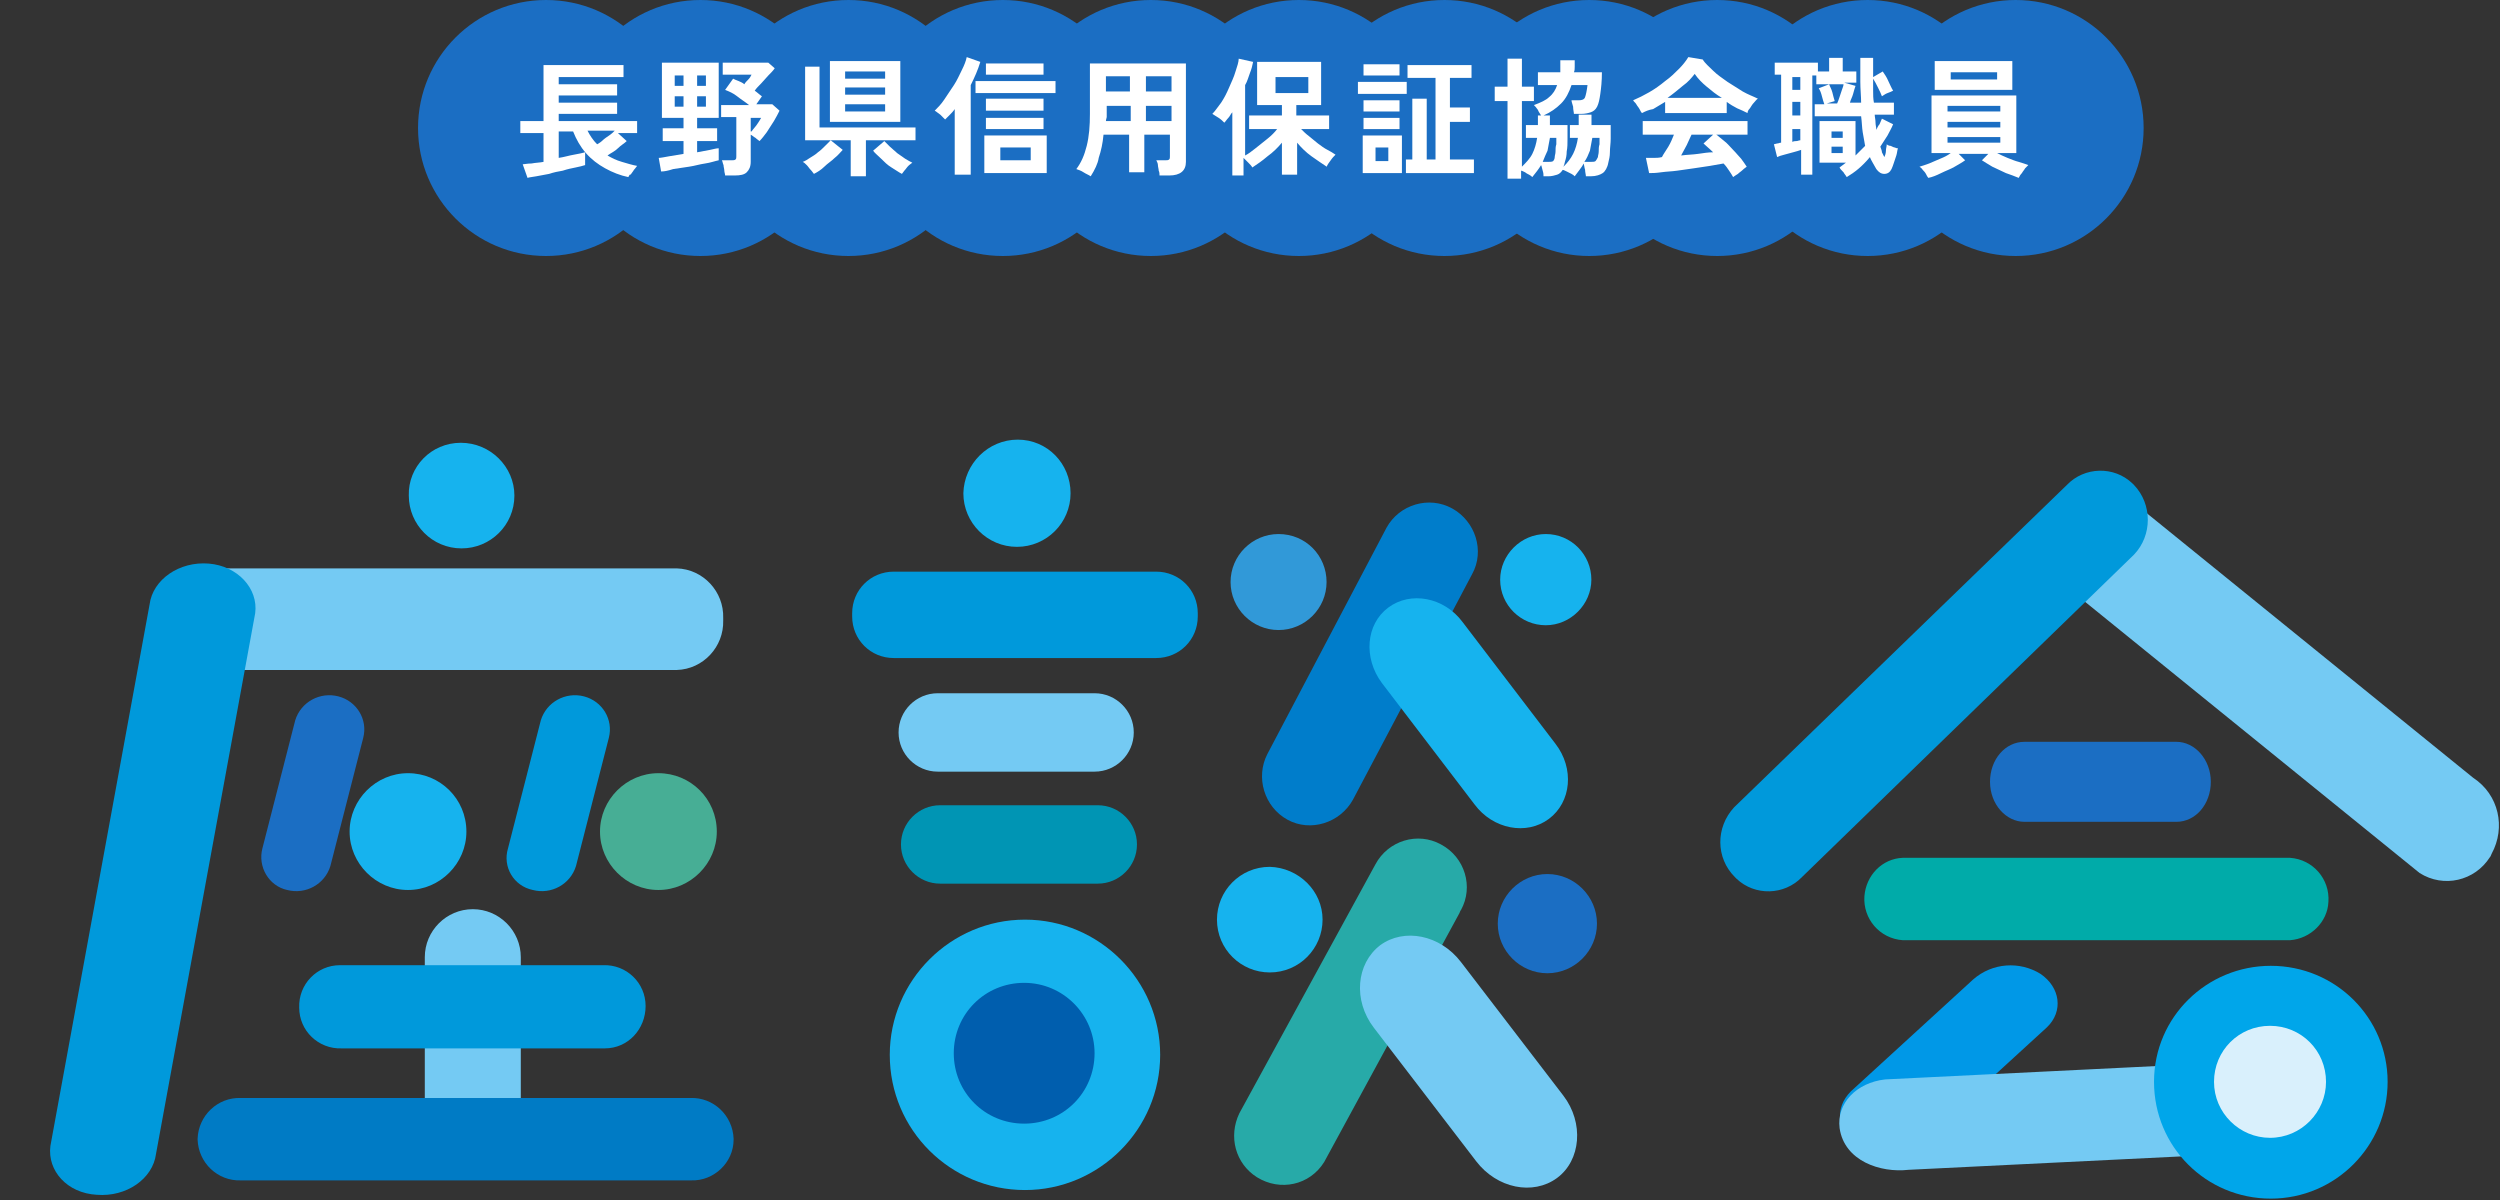 <?xml version="1.0" encoding="utf-8"?>
<!-- Generator: Adobe Illustrator 27.4.0, SVG Export Plug-In . SVG Version: 6.00 Build 0)  -->
<svg version="1.1" id="レイヤー_1" xmlns="http://www.w3.org/2000/svg" xmlns:xlink="http://www.w3.org/1999/xlink" x="0px"
	 y="0px" viewBox="0 0 312.5 150" style="enable-background:new 0 0 312.5 150;" xml:space="preserve">
<rect x="0" y="0" width="312.5" height="150" fill="#333333" stroke="none"/>
<style type="text/css">
	.st0{fill:#1B6EC3;}
	.st1{enable-background:new    ;}
	.st2{fill:#FFFFFF;}
	.st3{fill:#74CAF3;}
	.st4{fill:#0099DB;}
	.st5{fill:#16B3EE;}
	.st6{fill:#47AE95;}
	.st7{fill:#007BC5;}
	.st8{fill:#3199D8;}
	.st9{fill:#005EAE;}
	.st10{fill:#007DCB;}
	.st11{fill:#27AAA8;}
	.st12{fill:#0095B4;}
	.st13{fill:#0098E7;}
	.st14{fill:#00ABA9;}
	.st15{fill:#00A6EA;}
	.st16{fill:#D9F0FC;}
</style>
<g id="グループ_26547" transform="translate(-3189.96 -7778.164)">
	<g id="グループ_26108" transform="translate(3242.215 7778.164)">
		<circle id="楕円形_122" class="st0" cx="16" cy="16" r="16"/>
		<circle id="楕円形_126" class="st0" cx="53.8" cy="16" r="16"/>
		<circle id="楕円形_128" class="st0" cx="91.6" cy="16" r="16"/>
		<circle id="楕円形_130" class="st0" cx="128.3" cy="16" r="16"/>
		<circle id="楕円形_132" class="st0" cx="162.4" cy="16" r="16"/>
		<circle id="楕円形_124" class="st0" cx="35.3" cy="16" r="16"/>
		<circle id="楕円形_125" class="st0" cx="73.1" cy="16" r="16"/>
		<circle id="楕円形_127" class="st0" cx="110.1" cy="16" r="16"/>
		<circle id="楕円形_129" class="st0" cx="146.4" cy="16" r="16"/>
		<circle id="楕円形_131" class="st0" cx="181.2" cy="16" r="16"/>
		<circle id="楕円形_133" class="st0" cx="199.7" cy="16" r="16"/>
	</g>
	<g class="st1">
		<path class="st2" d="M3268.5,7800.3c-1-0.2-2-0.6-2.9-1.1s-1.7-1.1-2.4-1.9c-0.7-0.8-1.2-1.7-1.6-2.7h-1.8v3.3
			c0.7-0.1,1.3-0.3,1.9-0.4c0.6-0.1,1-0.2,1.4-0.3v1.6c-0.3,0.1-0.7,0.2-1.2,0.3s-1,0.2-1.6,0.4c-0.6,0.1-1.1,0.2-1.7,0.4
			c-0.6,0.1-1.1,0.2-1.6,0.3c-0.5,0.1-0.8,0.1-1.1,0.2l-0.6-1.7c0.2,0,0.6-0.1,1.1-0.1c0.5-0.1,1-0.1,1.5-0.2v-3.6h-2.9v-1.5h2.9v-7
			h10v1.5h-8.1v0.9h7.3v1.4h-7.3v0.9h7.3v1.4h-7.3v0.9h9.8v1.5h-2.4l1.1,1c-0.3,0.3-0.7,0.5-1.1,0.9s-0.9,0.6-1.3,0.9
			c0.5,0.3,1.1,0.6,1.8,0.8s1.3,0.4,1.9,0.5c-0.1,0.1-0.2,0.3-0.4,0.5c-0.1,0.2-0.3,0.4-0.4,0.6
			C3268.7,7799.9,3268.6,7800.1,3268.5,7800.3z M3264.6,7796.2c0.2-0.1,0.5-0.3,0.7-0.5s0.5-0.4,0.8-0.6c0.3-0.2,0.5-0.4,0.7-0.6
			h-3.4C3263.7,7795.1,3264.1,7795.7,3264.6,7796.2z"/>
		<path class="st2" d="M3272.6,7799.6l-0.3-1.7c0.3,0,0.7-0.1,1.3-0.2c0.6-0.1,1.2-0.2,1.8-0.3v-1.6h-2.6v-1.6h2.6v-1.3h-2.7v-6.9
			h7.1v6.9h-2.7v1.3h2.5v1.6h-2.5v1.4c0.6-0.1,1.1-0.2,1.6-0.3c0.5-0.1,0.8-0.2,1.1-0.2v1.5c-0.5,0.1-1,0.3-1.7,0.4
			c-0.7,0.1-1.3,0.3-2,0.4c-0.7,0.1-1.4,0.2-2,0.3C3273.5,7799.5,3273,7799.6,3272.6,7799.6z M3274.3,7788.9h1.1v-1.3h-1.1V7788.9z
			 M3274.3,7791.5h1.1v-1.3h-1.1V7791.5z M3277.1,7788.9h1.1v-1.3h-1.1V7788.9z M3277.1,7791.5h1.1v-1.3h-1.1V7791.5z
			 M3280.6,7800.1c0-0.2-0.1-0.4-0.1-0.6c0-0.2-0.1-0.5-0.1-0.7c-0.1-0.2-0.1-0.4-0.2-0.6h1.2c0.2,0,0.4,0,0.5-0.1
			c0.1-0.1,0.1-0.2,0.1-0.4v-4.9h-1.9v-1.5h3.5c-0.5-0.4-1-0.7-1.5-1.1s-1-0.6-1.5-0.8l1-1.4c0.2,0.1,0.4,0.2,0.7,0.3
			c0.2,0.1,0.5,0.2,0.7,0.4c0.1-0.2,0.3-0.4,0.5-0.6c0.2-0.2,0.3-0.4,0.4-0.6h-3.6v-1.5h5.7l0.8,0.7c-0.2,0.3-0.5,0.6-0.8,0.9
			c-0.3,0.3-0.6,0.7-0.9,1c-0.3,0.3-0.6,0.6-0.8,0.9c0.3,0.2,0.6,0.5,0.9,0.7l-0.7,1h2l0.9,0.8c-0.2,0.4-0.4,0.8-0.7,1.3
			c-0.3,0.5-0.6,0.9-0.9,1.4c-0.3,0.4-0.6,0.8-0.9,1.1c-0.1-0.1-0.3-0.2-0.5-0.4c-0.2-0.1-0.4-0.3-0.6-0.4v3.4c0,0.6-0.2,1-0.5,1.3
			s-0.8,0.4-1.5,0.4H3280.6z M3283.9,7794.6c0.2-0.3,0.5-0.6,0.7-0.9c0.2-0.3,0.4-0.6,0.5-0.8h-1.3V7794.6z"/>
		<path class="st2" d="M3291.7,7799.9c-0.1-0.1-0.2-0.3-0.4-0.5c-0.2-0.2-0.3-0.4-0.5-0.6c-0.2-0.2-0.3-0.3-0.5-0.4
			c0.3-0.1,0.6-0.3,0.9-0.5c0.3-0.2,0.7-0.4,1-0.7c0.3-0.2,0.6-0.5,0.9-0.8s0.5-0.5,0.7-0.7l1.5,1.2c-0.3,0.3-0.6,0.7-1,1
			c-0.4,0.4-0.9,0.7-1.3,1.1S3292.1,7799.7,3291.7,7799.9z M3296.3,7800.2v-4.5h-5.7v-9.2h1.8v7.6h12v1.6h-6.2v4.5H3296.3z
			 M3293.7,7793.4v-7.6h8.8v7.6H3293.7z M3295.6,7788h5v-0.9h-5V7788z M3295.6,7790h5v-0.9h-5V7790z M3295.6,7792.1h5v-0.9h-5
			V7792.1z M3302.7,7799.9c-0.4-0.2-0.8-0.5-1.3-0.8c-0.5-0.3-0.9-0.7-1.3-1.1c-0.4-0.4-0.8-0.7-1-1l1.4-1.2
			c0.2,0.2,0.4,0.4,0.7,0.7s0.6,0.5,0.9,0.8c0.3,0.2,0.7,0.5,1,0.7c0.3,0.2,0.7,0.4,0.9,0.5c-0.1,0.1-0.3,0.2-0.5,0.4
			c-0.2,0.2-0.3,0.4-0.5,0.6C3302.9,7799.6,3302.8,7799.8,3302.7,7799.9z"/>
		<path class="st2" d="M3309.3,7800.1v-8.3c-0.2,0.3-0.4,0.5-0.6,0.7c-0.2,0.2-0.4,0.4-0.6,0.6c-0.2-0.2-0.4-0.4-0.6-0.6
			c-0.3-0.2-0.5-0.4-0.7-0.5c0.4-0.4,0.8-0.8,1.2-1.4c0.4-0.6,0.8-1.2,1.2-1.8c0.4-0.6,0.7-1.3,1-1.9c0.3-0.6,0.5-1.1,0.6-1.6
			l1.7,0.6c-0.3,1-0.7,1.9-1.2,2.9v11.2H3309.3z M3311.9,7789.8v-1.5h10v1.5H3311.9z M3313,7799.8v-4.7h7.8v4.7H3313z
			 M3313.2,7787.5v-1.4h7.2v1.4H3313.2z M3313.2,7792v-1.5h7.2v1.5H3313.2z M3313.2,7794.3v-1.4h7.2v1.4H3313.2z M3315,7798.2h3.8
			v-1.6h-3.8V7798.2z"/>
		<path class="st2" d="M3326.3,7800.2c-0.3-0.2-0.6-0.3-0.9-0.5s-0.6-0.3-0.9-0.4c0.6-0.8,1-1.7,1.3-2.9s0.4-2.5,0.4-4v-6.3h12v12.3
			c0,1.1-0.7,1.7-2.1,1.7h-1.2c0-0.2,0-0.4-0.1-0.6c0-0.2-0.1-0.5-0.1-0.7c0-0.2-0.1-0.4-0.2-0.6h1.1c0.2,0,0.4,0,0.5-0.1
			s0.1-0.2,0.1-0.4v-2.7h-3.2v4.7h-1.9v-4.7h-3.2c-0.1,1.1-0.3,2-0.6,2.9C3327.2,7798.6,3326.8,7799.4,3326.3,7800.2z
			 M3328.2,7793.3h3.1v-1.9h-3v1c0,0.1,0,0.3,0,0.4S3328.2,7793.1,3328.2,7793.3z M3328.2,7789.6h3v-1.9h-3V7789.6z M3333.2,7789.6
			h3.2v-1.9h-3.2V7789.6z M3333.2,7793.3h3.2v-1.9h-3.2V7793.3z"/>
		<path class="st2" d="M3344,7800.1v-7.9c-0.2,0.2-0.3,0.5-0.5,0.7c-0.2,0.2-0.3,0.4-0.5,0.6c-0.2-0.2-0.4-0.4-0.7-0.6
			c-0.3-0.2-0.5-0.3-0.8-0.5c0.4-0.4,0.7-0.9,1.1-1.4c0.4-0.6,0.7-1.2,1-1.9s0.6-1.3,0.8-2c0.2-0.6,0.4-1.2,0.4-1.6l1.8,0.4
			c-0.1,0.5-0.2,0.9-0.4,1.4c-0.2,0.5-0.3,1-0.6,1.5v8.8c0.4-0.2,0.8-0.5,1.3-0.9c0.5-0.4,1-0.8,1.5-1.2s0.9-0.8,1.2-1.2h-3.5v-1.7
			h4.1v-1.3h-3.1v-5.4h8v5.4h-3.1v1.3h4.1v1.7h-3.5c0.3,0.3,0.6,0.6,1,0.9c0.4,0.3,0.7,0.6,1.1,0.9c0.4,0.3,0.8,0.6,1.2,0.8
			c0.4,0.2,0.7,0.4,1,0.6c-0.2,0.2-0.4,0.4-0.6,0.7s-0.4,0.5-0.5,0.8c-0.6-0.4-1.2-0.8-1.9-1.3c-0.7-0.5-1.3-1.1-1.8-1.7v4h-1.9v-4
			c-0.5,0.6-1.1,1.2-1.8,1.7c-0.7,0.6-1.3,1-1.9,1.4c-0.1-0.2-0.3-0.4-0.5-0.6s-0.4-0.4-0.6-0.6v2.2H3344z M3349.4,7789.8h4.1v-2
			h-4.1V7789.8z"/>
		<path class="st2" d="M3359.7,7789.9v-1.5h6.1v1.5H3359.7z M3360.3,7799.8v-4.7h4.9v4.7H3360.3z M3360.4,7787.6v-1.4h4.5v1.4
			H3360.4z M3360.4,7792.1v-1.4h4.5v1.4H3360.4z M3360.4,7794.3v-1.4h4.5v1.4H3360.4z M3361.9,7798.3h1.6v-1.7h-1.6V7798.3z
			 M3365.7,7799.8v-1.7h0.8v-7.6h1.8v7.6h1.1v-10.2h-3.5v-1.6h8v1.6h-2.7v3.7h2.5v1.8h-2.5v4.7h3v1.7H3365.7z"/>
		<path class="st2" d="M3378.4,7800.1v-9.3h-1.6v-1.8h1.6v-3.5h1.8v3.5h1.5v1.8h-1.5v8.2c0.5-0.5,1-1,1.3-1.6c0.3-0.6,0.5-1.3,0.6-2
			h-1.4v-1.6h1.5c0-0.2,0-0.4,0-0.6s0-0.4,0-0.6h0.4c-0.1-0.2-0.3-0.4-0.4-0.7c-0.2-0.3-0.4-0.5-0.5-0.6c0.8-0.3,1.5-0.6,1.9-1
			c0.5-0.4,0.8-0.9,1-1.5h-2.4v-1.6h2.8c0-0.2,0-0.5,0-0.7c0-0.3,0-0.5,0-0.8h1.8c0,0.3,0,0.5,0,0.8c0,0.2,0,0.5-0.1,0.7h3.5
			c0,1.1-0.1,2-0.2,2.7c-0.1,0.7-0.2,1.2-0.4,1.6c-0.2,0.4-0.5,0.6-0.8,0.7s-0.7,0.2-1.2,0.2h-0.9c0-0.2-0.1-0.5-0.1-0.9
			c-0.1-0.4-0.2-0.6-0.2-0.8h0.9c0.4,0,0.7-0.1,0.8-0.4s0.2-0.7,0.3-1.5h-2c-0.3,0.9-0.7,1.7-1.3,2.3c-0.6,0.6-1.3,1.1-2.2,1.5h0.8
			c0,0.2,0,0.3,0,0.4c0,0.1,0,0.3,0,0.4c0,0.1,0,0.1,0,0.2s0,0.1,0,0.2h2.2c0,0.5,0,1.1,0,1.7c0,0.6,0,1.1-0.1,1.6
			c0,0.5-0.1,0.9-0.2,1.2c0,0.1-0.1,0.3-0.1,0.4s-0.1,0.2-0.1,0.3c0.5-0.5,0.9-1,1.2-1.6s0.5-1.3,0.6-2h-1v-1.6h1.1
			c0-0.2,0-0.4,0-0.6c0-0.2,0-0.4,0-0.7h1.6c0,0.2,0,0.4,0,0.7c0,0.2,0,0.4,0,0.6h2.4c0,0.5,0,1.1,0,1.7s-0.1,1.1-0.1,1.7
			c0,0.5-0.1,0.9-0.2,1.3c-0.1,0.6-0.4,1.1-0.7,1.3s-0.8,0.4-1.5,0.4h-0.6c0-0.2-0.1-0.5-0.1-0.8c-0.1-0.3-0.1-0.6-0.2-0.8
			c-0.1,0.3-0.3,0.5-0.5,0.8c-0.2,0.3-0.4,0.5-0.6,0.8c-0.1-0.1-0.2-0.2-0.4-0.3s-0.4-0.2-0.6-0.3c-0.2-0.1-0.4-0.2-0.5-0.2
			c-0.2,0.3-0.4,0.5-0.7,0.6s-0.7,0.2-1.1,0.2h-0.6c0-0.2,0-0.4-0.1-0.7s-0.1-0.5-0.2-0.7c-0.3,0.5-0.7,1-1.1,1.5
			c-0.1-0.1-0.2-0.2-0.4-0.3c-0.2-0.1-0.4-0.2-0.5-0.3c-0.2-0.1-0.4-0.2-0.5-0.2v1H3378.4z M3382.8,7798.4h0.6c0.3,0,0.6,0,0.7-0.1
			c0.1-0.1,0.2-0.3,0.2-0.5c0-0.2,0.1-0.4,0.1-0.7c0-0.3,0-0.6,0.1-0.9c0-0.3,0-0.6,0-0.8h-0.8c-0.1,0.6-0.2,1.1-0.3,1.6
			C3383.2,7797.4,3383,7797.9,3382.8,7798.4z M3388,7798.4h0.7c0.3,0,0.6,0,0.7-0.1c0.1-0.1,0.2-0.3,0.3-0.5c0-0.2,0.1-0.4,0.1-0.7
			c0-0.3,0-0.6,0.1-0.9c0-0.3,0-0.6,0-0.8h-0.9c-0.1,0.6-0.2,1.1-0.3,1.6C3388.5,7797.5,3388.3,7798,3388,7798.4z"/>
		<path class="st2" d="M3395.2,7792.3c-0.1-0.1-0.2-0.3-0.3-0.5c-0.1-0.2-0.3-0.4-0.4-0.6s-0.3-0.3-0.4-0.5c0.7-0.3,1.3-0.6,2-1
			s1.4-0.9,2-1.4c0.7-0.5,1.2-1,1.7-1.5c0.5-0.5,0.9-1,1.2-1.5l1.8,0.3c0.3,0.5,0.8,0.9,1.3,1.4c0.5,0.5,1.1,0.9,1.8,1.4
			c0.6,0.4,1.3,0.8,1.9,1.2c0.7,0.4,1.3,0.6,1.9,0.9c-0.2,0.1-0.3,0.3-0.5,0.5s-0.3,0.4-0.5,0.7c-0.2,0.2-0.3,0.4-0.3,0.6
			c-0.4-0.2-0.8-0.4-1.3-0.6c-0.4-0.2-0.9-0.5-1.3-0.8v1.4h-7.7v-1.4c-0.5,0.3-1,0.6-1.5,0.9
			C3396,7791.9,3395.6,7792.1,3395.2,7792.3z M3406.6,7800.3c-0.1-0.2-0.3-0.5-0.5-0.8s-0.4-0.6-0.7-0.9c-0.5,0.1-1.1,0.2-1.7,0.3
			c-0.6,0.1-1.3,0.2-2,0.3c-0.7,0.1-1.4,0.2-2.1,0.3c-0.7,0.1-1.3,0.1-2,0.2s-1.1,0.1-1.5,0.1l-0.4-1.9c0.2,0,0.5,0,0.9,0
			s0.7,0,1.1-0.1c0.2-0.4,0.5-0.8,0.8-1.3c0.3-0.5,0.5-1,0.7-1.5h-3.9v-1.7h13.1v1.7h-3.9c0.3,0.2,0.6,0.5,1,0.8
			c0.4,0.3,0.7,0.7,1.1,1.1c0.4,0.4,0.7,0.8,1,1.1c0.3,0.4,0.5,0.7,0.7,1c-0.1,0.1-0.3,0.2-0.5,0.4c-0.2,0.2-0.4,0.3-0.6,0.5
			C3406.9,7800.1,3406.7,7800.2,3406.6,7800.3z M3398.4,7790.4h6.8c-0.7-0.4-1.3-0.9-1.9-1.4c-0.6-0.5-1.1-1-1.5-1.6
			c-0.4,0.5-0.8,1-1.5,1.5C3399.7,7789.4,3399.1,7789.9,3398.4,7790.4z M3400.1,7797.6c0.7-0.1,1.4-0.1,2.1-0.2s1.3-0.2,1.9-0.2
			c-0.5-0.5-0.9-0.8-1.2-1.1l1.2-1.1h-2.7c-0.2,0.4-0.4,0.9-0.6,1.3S3400.3,7797.2,3400.1,7797.6z"/>
		<path class="st2" d="M3420.8,7800.3c-0.1-0.2-0.3-0.4-0.4-0.6c-0.2-0.2-0.4-0.4-0.5-0.6c0.1-0.1,0.3-0.2,0.4-0.3
			c0.1-0.1,0.3-0.2,0.4-0.3h-3.3v-5.2h4.5v4.3c0.2-0.2,0.4-0.4,0.6-0.6c0.2-0.2,0.4-0.4,0.6-0.6c-0.1-0.5-0.2-1.1-0.3-1.7
			c-0.1-0.6-0.1-1.3-0.2-2h-5.8v-1.5h1.2c-0.1-0.3-0.2-0.6-0.3-1c-0.1-0.4-0.2-0.7-0.4-1l1.3-0.5c0.1,0.3,0.3,0.6,0.4,1
			s0.2,0.8,0.3,1.1l-1,0.3h1.3c0.1-0.2,0.2-0.5,0.3-0.8c0.1-0.3,0.2-0.6,0.3-0.9c0.1-0.3,0.2-0.5,0.2-0.7h-3.4v-1.1h-0.5v12.4h-1.4
			v-3.1c-0.3,0.1-0.6,0.2-1,0.3c-0.4,0.1-0.7,0.2-1.1,0.3c-0.4,0.1-0.7,0.2-0.9,0.3l-0.4-1.6c0.1,0,0.3-0.1,0.4-0.1
			c0.2,0,0.3-0.1,0.5-0.1v-8.5h-0.8v-1.5h5.4v1.1h1.4v-1.7h1.7v1.7h1.7v1.4h-1.5l1.4,0.4c-0.1,0.3-0.2,0.6-0.3,1
			c-0.1,0.4-0.3,0.7-0.4,1.1h1.4c0-0.8-0.1-1.7-0.1-2.6s0-1.9,0-3h1.6c0,0.4,0,0.8,0,1.2c0,0.4,0,0.8,0,1.2l1.2-0.7
			c0.2,0.3,0.5,0.7,0.7,1.2c0.2,0.4,0.4,0.9,0.6,1.2c-0.2,0.1-0.4,0.2-0.7,0.3c-0.3,0.1-0.5,0.3-0.7,0.4c-0.1-0.3-0.3-0.7-0.5-1.1
			c-0.2-0.4-0.4-0.8-0.6-1.1c0,0.5,0,1,0,1.5c0,0.5,0,1,0.1,1.5h2.5v1.5h-2.4c0,0.3,0.1,0.6,0.1,1c0,0.3,0.1,0.6,0.1,0.9
			c0.1-0.2,0.2-0.5,0.4-0.7c0.1-0.2,0.2-0.5,0.3-0.7l1.4,0.7c-0.2,0.5-0.5,1-0.7,1.4c-0.3,0.5-0.6,0.9-0.9,1.4
			c0.1,0.3,0.2,0.5,0.2,0.7c0.1,0.2,0.2,0.4,0.3,0.6c0.1-0.2,0.2-0.5,0.2-0.8s0.1-0.5,0.1-0.8c0.1,0.1,0.3,0.2,0.5,0.2
			c0.2,0.1,0.4,0.2,0.5,0.2c0.2,0.1,0.3,0.1,0.4,0.1c-0.1,0.3-0.1,0.6-0.2,0.9c-0.1,0.3-0.2,0.6-0.3,0.9s-0.2,0.6-0.3,0.8
			c-0.2,0.4-0.5,0.6-0.9,0.6c-0.4,0-0.7-0.2-1-0.6c-0.1-0.2-0.3-0.5-0.4-0.7c-0.1-0.2-0.3-0.5-0.4-0.8
			C3422.7,7799,3421.8,7799.7,3420.8,7800.3z M3414,7789.4h1v-1.6h-1V7789.4z M3414,7792.6h1v-1.7h-1V7792.6z M3414,7795.9
			c0.2-0.1,0.4-0.1,0.5-0.1c0.2,0,0.3-0.1,0.5-0.1v-1.4h-1V7795.9z M3418.9,7795.4h1.4v-0.8h-1.4V7795.4z M3418.9,7797.3h1.4v-0.8
			h-1.4V7797.3z"/>
		<path class="st2" d="M3442.3,7800.4c-0.5-0.2-1-0.4-1.6-0.6c-0.6-0.3-1.1-0.5-1.7-0.8c-0.5-0.3-1-0.6-1.3-0.8l0.8-0.8h-3.7
			l0.8,0.8c-0.4,0.3-0.8,0.5-1.3,0.8c-0.5,0.3-1.1,0.5-1.7,0.8c-0.6,0.3-1.1,0.5-1.6,0.6c-0.1-0.1-0.2-0.3-0.3-0.5
			c-0.1-0.2-0.3-0.4-0.4-0.5c-0.1-0.2-0.3-0.3-0.4-0.4c0.3-0.1,0.7-0.2,1.2-0.4c0.5-0.2,0.9-0.4,1.4-0.6c0.5-0.2,0.9-0.4,1.3-0.7
			h-2.4v-7.2h10.6v7.2h-2.4c0.4,0.2,0.8,0.4,1.3,0.6c0.5,0.2,1,0.4,1.4,0.5s0.9,0.3,1.2,0.4c-0.1,0.1-0.3,0.3-0.4,0.4
			c-0.1,0.2-0.3,0.4-0.4,0.6C3442.5,7800,3442.4,7800.2,3442.3,7800.4z M3431.8,7789.4v-3.6h9.7v3.6H3431.8z M3433.4,7792.1h6.6
			v-0.7h-6.6V7792.1z M3433.4,7794.1h6.6v-0.7h-6.6V7794.1z M3433.4,7796h6.6v-0.7h-6.6V7796z M3433.8,7788.1h5.8v-0.9h-5.8V7788.1z
			"/>
	</g>
	<g id="グループ_26410" transform="translate(3189.96 7833.512)">
		<path id="パス_6673" class="st3" d="M84.6,28.4h-57c-3.3-0.1-5.9-2.9-5.8-6.2v-0.3c-0.1-3.3,2.5-6.1,5.8-6.2h57
			c3.3,0.1,5.9,2.9,5.8,6.2v0.3C90.5,25.5,87.9,28.3,84.6,28.4"/>
		<path id="パス_6674" class="st4" d="M6.3,87.9l12.4-67.7c0.4-3.1,3.7-5.4,7.4-5.1c3.6,0.3,6.2,3.1,5.8,6.2L19.5,88.9
			c-0.4,3.1-3.7,5.4-7.4,5.1C8.4,93.8,5.9,91,6.3,87.9"/>
		<path id="パス_6676" class="st4" d="M63.5,50.7l4.1-16c0.7-2.3,3.1-3.6,5.4-3c2.3,0.6,3.7,2.9,3.1,5.2c0,0,0,0,0,0l-4.1,16
			c-0.7,2.3-3.1,3.6-5.4,3C64.2,55.4,62.8,53,63.5,50.7C63.4,50.7,63.4,50.7,63.5,50.7"/>
		<path id="パス_6677" class="st0" d="M32.8,50.7l4.1-16c0.7-2.3,3.1-3.6,5.4-3c2.3,0.6,3.7,2.9,3.1,5.2c0,0,0,0,0,0l-4.1,16
			c-0.7,2.3-3.1,3.6-5.4,3C33.6,55.4,32.2,53,32.8,50.7C32.8,50.7,32.8,50.7,32.8,50.7"/>
		<path id="パス_6680" class="st3" d="M53.1,85V64.3c0-3.3,2.7-6,6-6c3.3,0,6,2.7,6,6c0,0,0,0,0,0V85c0,3.3-2.7,6-6,6c0,0,0,0,0,0
			h0.5C56.3,91,53.1,88.3,53.1,85"/>
		<path id="パス_6681" class="st5" d="M58.3,48.6c0,4-3.3,7.3-7.3,7.3s-7.3-3.3-7.3-7.3c0-4,3.3-7.3,7.3-7.3
			C55,41.3,58.3,44.5,58.3,48.6L58.3,48.6"/>
		<path id="パス_6682" class="st6" d="M89.6,48.6c0,4-3.3,7.3-7.3,7.3c-4,0-7.3-3.3-7.3-7.3c0-4,3.3-7.3,7.3-7.3
			C86.3,41.3,89.6,44.5,89.6,48.6C89.6,48.6,89.6,48.6,89.6,48.6"/>
		<path id="パス_6683" class="st5" d="M64.3,6.6c0,3.7-3,6.6-6.6,6.6c-3.7,0-6.6-3-6.6-6.6C51,3,53.9,0,57.6,0
			C61.3,0,64.3,3,64.3,6.6C64.3,6.6,64.3,6.6,64.3,6.6"/>
		<path id="パス_6694" class="st4" d="M75.4,75.7H42.7c-2.9,0.1-5.3-2.2-5.3-5.1c-0.1-2.9,2.2-5.3,5.1-5.3c0.1,0,0.1,0,0.2,0h32.7
			c2.9-0.1,5.3,2.2,5.3,5.1s-2.2,5.3-5.1,5.3C75.6,75.7,75.5,75.7,75.4,75.7"/>
		<path id="パス_6698" class="st7" d="M86.4,92.2H30.1c-2.9,0.1-5.3-2.2-5.4-5.1V87c0.1-2.9,2.5-5.2,5.4-5.1h56.2
			c2.9-0.1,5.3,2.2,5.4,5.1v0.1C91.7,90,89.2,92.3,86.4,92.2"/>
	</g>
	<g id="グループ_26409" transform="translate(3296.481 7833.119)">
		<path id="パス_6684" class="st5" d="M27.3,6.7c0,3.7-3,6.7-6.7,6.7c-3.7,0-6.7-3-6.7-6.7C14,3,17,0,20.7,0c0,0,0,0,0,0
			C24.4,0,27.3,3,27.3,6.7C27.3,6.7,27.3,6.7,27.3,6.7"/>
		<path id="パス_6685" class="st8" d="M59.3,17.8c0,3.3-2.7,6-6,6c-3.3,0-6-2.7-6-6c0-3.3,2.7-6,6-6c0,0,0,0,0,0
			C56.7,11.8,59.3,14.5,59.3,17.8C59.3,17.8,59.3,17.8,59.3,17.8"/>
		<path id="パス_6686" class="st5" d="M92.4,17.5c0,3.1-2.6,5.7-5.7,5.7S81,20.7,81,17.5c0-3.1,2.6-5.7,5.7-5.7c0,0,0,0,0,0
			C89.9,11.8,92.4,14.4,92.4,17.5"/>
		<path id="パス_6687" class="st5" d="M38.5,76.9c0,9.3-7.6,16.9-16.9,16.9S4.7,86.3,4.7,76.9c0-9.3,7.6-16.9,16.9-16.9
			S38.5,67.6,38.5,76.9L38.5,76.9"/>
		<path id="パス_6688" class="st9" d="M30.3,76.7c0,4.9-3.9,8.8-8.8,8.8s-8.8-3.9-8.8-8.8c0-4.9,3.9-8.8,8.8-8.8
			S30.3,71.9,30.3,76.7L30.3,76.7"/>
		<path id="パス_6689" class="st10" d="M51.9,39.3L66.8,11C68.4,8.1,72.1,7,75,8.6c2.9,1.6,4.1,5.3,2.5,8.2l0,0L62.6,45
			c-1.6,2.9-5.3,4.1-8.2,2.5C51.5,45.9,50.4,42.2,51.9,39.3"/>
		<path id="パス_6690" class="st5" d="M87.9,38L76.3,22.8c-2.3-3.1-6.5-3.9-9.3-1.8s-3.1,6.3-0.8,9.4l11.6,15.2
			c2.3,3.1,6.5,3.9,9.3,1.8S90.3,41.1,87.9,38"/>
		<path id="パス_6691" class="st5" d="M58.8,60c0,3.6-2.9,6.6-6.6,6.6c-3.6,0-6.6-2.9-6.6-6.6c0-3.6,2.9-6.6,6.6-6.6
			C55.8,53.5,58.8,56.4,58.8,60"/>
		<path id="パス_6692" class="st0" d="M93.1,60.5c0,3.4-2.8,6.2-6.2,6.2c-3.4,0-6.2-2.8-6.2-6.2c0-3.4,2.8-6.2,6.2-6.2
			c0,0,0,0,0,0C90.3,54.3,93.1,57.1,93.1,60.5"/>
		<path id="パス_6693" class="st11" d="M48.4,84.2l17-31.1c1.6-3,5.3-4.1,8.2-2.5c3,1.6,4.1,5.3,2.5,8.2c-0.1,0.1-0.1,0.2-0.2,0.4
			L59,90.3c-1.8,2.9-5.5,3.7-8.4,1.9C47.9,90.5,47,87.1,48.4,84.2"/>
		<path id="パス_6695" class="st4" d="M38,27.3H5.2C2.3,27.3,0,25,0,22.1v-0.4c0-2.9,2.3-5.2,5.2-5.2c0,0,0,0,0,0H38
			c2.9,0,5.2,2.3,5.2,5.2c0,0,0,0,0,0v0.4C43.2,25,40.9,27.3,38,27.3L38,27.3"/>
		<path id="パス_6696" class="st3" d="M30.3,41.5H10.7c-2.7,0-4.9-2.2-4.9-4.9s2.2-4.9,4.9-4.9h19.6c2.7,0,4.9,2.2,4.9,4.9
			S33,41.5,30.3,41.5"/>
		<path id="パス_6697" class="st12" d="M30.7,55.5H11c-2.7,0-4.9-2.2-4.9-4.9s2.2-4.9,4.9-4.9h19.7c2.7,0,4.9,2.2,4.9,4.9
			S33.4,55.5,30.7,55.5"/>
		<path id="パス_6702" class="st3" d="M88.9,82L76.1,65.3c-2.6-3.4-7.1-4.3-10.1-2.1c-3,2.3-3.4,6.9-0.8,10.3L78,90.2
			c2.6,3.4,7.1,4.3,10.1,2.1S91.5,85.4,88.9,82"/>
	</g>
	<g id="グループ_26411" transform="translate(3404.212 7836.891)">
		<path id="パス_6675" class="st3" d="M94.9,38.5L51.6,3.4c-3-1.9-6.9-1-8.8,2c-0.1,0.1-0.2,0.2-0.2,0.4c-1.9,3.3-0.9,7.4,2.3,9.5
			l43.3,35.1c3,1.9,6.9,1,8.8-2c0.1-0.1,0.1-0.2,0.2-0.4C99,44.7,98.1,40.6,94.9,38.5"/>
		<path id="パス_6678" class="st13" d="M17.1,77.7l15.3-14c2.4-2.1,5.8-2.3,8.4-0.7c2.5,1.7,2.9,4.7,0.8,6.7l-15.3,14
			c-2.4,2.1-5.8,2.3-8.4,0.7C15.4,82.8,15,79.8,17.1,77.7"/>
		<path id="パス_6679" class="st3" d="M21.4,76.2L64,74.1c3.5-0.4,7.1,1.8,7.9,4.9c0.8,3.1-1.3,6-4.9,6.4l-42.7,2.1
			c-3.5,0.4-8-1.1-8.6-5.2C15.3,79.2,17.8,76.6,21.4,76.2"/>
		<path id="パス_6699" class="st0" d="M57.8,44h-19c-2.3,0-4.3-2.2-4.3-5s1.9-5,4.3-5h19c2.3,0,4.3,2.2,4.3,5S60.2,44,57.8,44"/>
		<path id="パス_6700" class="st14" d="M72,58.8H23.6c-2.9-0.2-5-2.7-4.8-5.5c0.2-2.6,2.2-4.7,4.8-4.8H72c2.9,0.2,5,2.7,4.8,5.5
			C76.7,56.5,74.6,58.6,72,58.8"/>
		<path id="パス_6701" class="st4" d="M2.5,42.2L44.1,1.9c2.2-2.3,5.9-2.4,8.2-0.2c0.1,0.1,0.1,0.1,0.2,0.2c2.3,2.4,2.3,6.3,0,8.7
			L11,50.9c-2.2,2.3-5.9,2.4-8.2,0.2c-0.1-0.1-0.1-0.1-0.2-0.2C0.2,48.5,0.2,44.7,2.5,42.2"/>
		<path id="パス_6703" class="st15" d="M84.2,76.5c0,8-6.5,14.6-14.6,14.6S55,84.6,55,76.5S61.6,62,69.6,62
			C77.7,62,84.2,68.5,84.2,76.5C84.2,76.5,84.2,76.5,84.2,76.5"/>
		<path id="パス_6704" class="st16" d="M76.5,76.5c0,3.8-3.1,7-7,7c-3.8,0-7-3.1-7-7s3.1-7,7-7l0,0C73.4,69.5,76.5,72.6,76.5,76.5
			"/>
	</g>
</g>
</svg>
